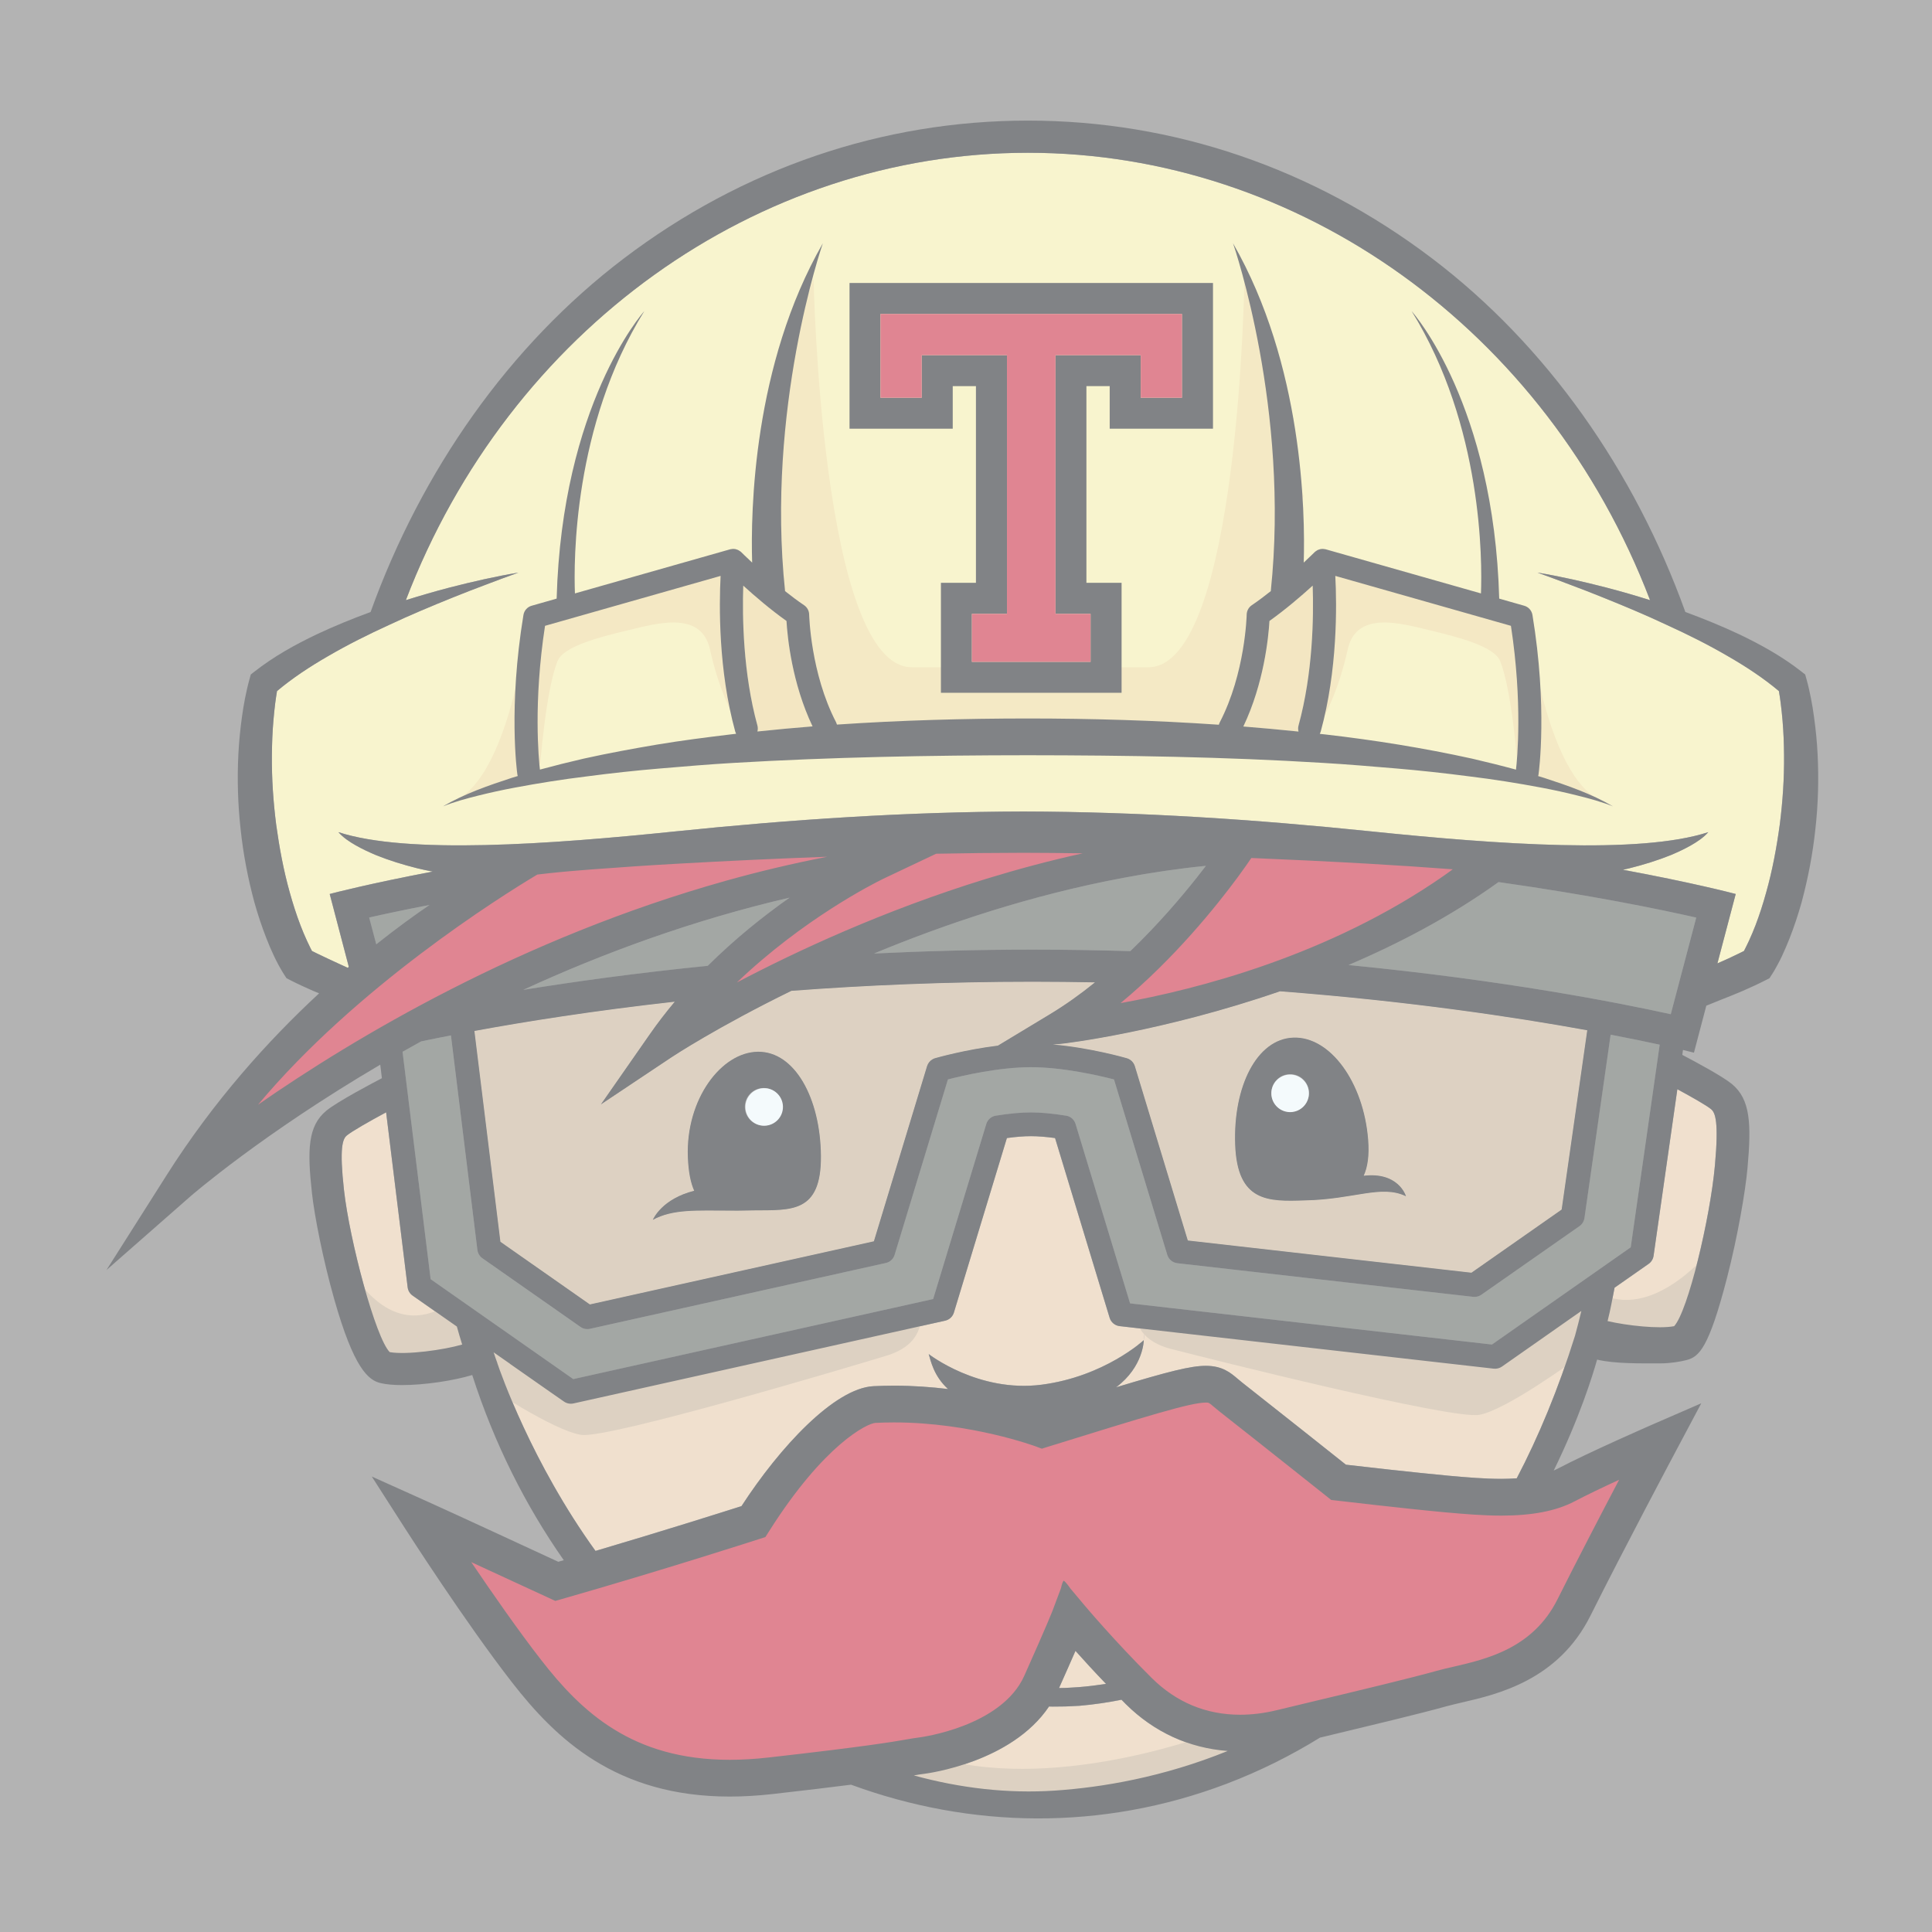 <svg opacity="0.6" enable-background="new 0 0 200 200" version="1.1" viewBox="0 0 200 200" xml:space="preserve" xmlns="http://www.w3.org/2000/svg"><rect x="0" y="0" width="200" height="200" fill="#808080" stroke="none"/><style type="text/css">
	.st0{fill:#CB3349;}
	.st1{fill:#F4EDAE;}
	.st2{fill:#E6CCAD;}
	.st3{fill:#656C67;}
	.st4{fill:#E5CAA3;}
	.st5{fill:#C7B39A;}
	.st6{fill:#EBD599;}
	.st7{fill:#2D3136;}
	.st8{fill:#EDF6FA;}
	.st9{opacity:0.8;}
	.st10{opacity:0.75;fill:#EBD599;}
</style><g transform="matrix(.886 0 0 .886 11.017 12.484)"><g fill="#cb3349"><path class="st0" d="m47.781 86.572s-31.118 21.903-32.335 30.247l2.335-.48s37.264-24.699 66.803-27.711l.669-3.749z"/><path class="st0" d="m96.629 83.442-24.511 17.385 1.325 1.063c.999-.806 43.539-13.798 43.539-13.798l8.969-5.623c-6.018.749-29.322.973-29.322.973z"/><path class="st0" d="m117.93 104.47c17.405 0 43.495-17.046 43.495-17.046l-8.434-1.605c-.417.417-13.6-.462-13.6-.462l-6.258-1.738-14.951 17.036-1.217 2.956c1.075-.437.965.859.965.859z"/></g><path class="st0" d="m174.73 158.83-5.377 1.514-24.843-.537-15.541-12.085-18.784 4.7-21.726-1.88-12.166 13.294-22.828 6.819-11.398-3.534c-.363-.313-.574-.494-.574-.494l5.116 12.527s11.588 12.424 18.061 13.885c6.472 1.461 18.165-.105 26.935-1.463 8.769-1.357 15.764-4.489 18.582-9.603 2.818-5.117 3.236-6.578 3.236-6.578s8.353 11.797 15.556 13.155c7.203 1.357 28.605-5.952 28.605-5.952s13.051-3.549 15.346-8.038c2.297-4.489 8.353-19.209 8.353-19.209zm-130.27 10.206c-.12-.055-.241-.111-.361-.166-.856-.739-1.556-1.343-2.013-1.736z" fill="#cb3349"/><path class="st1" d="m195.83 70.085c-.054-.671-.128-1.342-.21-2.009-.058-.473-.133-.967-.215-1.424-1.793-1.509-3.831-2.851-5.952-4.071-2.299-1.343-4.704-2.546-7.159-3.663-2.438-1.15-4.942-2.191-7.461-3.207-1.257-.51-2.525-1.005-3.798-1.477-1.269-.495-2.55-.956-3.835-1.424 2.697.447 5.366 1.059 8.015 1.741 1.723.446 3.437.945 5.14 1.477-12.112-31.655-41.07-52.27-72.687-52.27-31.622 0-60.577 20.615-72.686 52.27 1.703-.532 3.417-1.031 5.137-1.477 2.653-.682 5.323-1.294 8.018-1.741-1.289.468-2.567.929-3.84 1.424-1.267.472-2.536.967-3.798 1.477-2.519 1.016-5.016 2.057-7.46 3.207-2.45 1.117-4.857 2.32-7.156 3.663-2.121 1.219-4.157 2.562-5.957 4.071-.075.457-.151.951-.21 1.424-.081.667-.155 1.338-.21 2.009-.118 1.349-.166 2.703-.177 4.061-.027 2.713.156 5.426.5 8.11.37 2.692.864 5.366 1.595 7.951.36 1.295.768 2.572 1.24 3.808.237.617.495 1.225.764 1.816.134.294.274.585.413.864l.172.328c.199.101.408.204.607.3l1.204.575c.671.305 1.6.746 2.368 1.09.043-.037.086-.075.123-.114l-2.235-8.513c.474-.13 4.718-1.225 12.032-2.617-.59-.112-1.186-.241-1.772-.381-1.665-.414-3.309-.919-4.899-1.564-.79-.333-1.568-.697-2.309-1.115-.742-.426-1.472-.908-2.037-1.548 8.036 2.622 24.64 1.434 39.399-.091 13.499-1.391 27.029-2.293 40.63-2.32 13.602.027 27.137.929 40.63 2.32 14.766 1.525 31.37 2.713 39.405.091-.564.64-1.293 1.123-2.035 1.548-.741.418-1.519.782-2.308 1.115-1.592.645-3.234 1.15-4.899 1.564-.247.059-.496.113-.743.166 8.02 1.488 12.689 2.697 13.188 2.831l-2.138 8.11c.43-.194.864-.381 1.29-.574l1.202-.575c.2-.097.403-.199.607-.3l.166-.328c.146-.279.286-.57.419-.864.27-.591.528-1.199.764-1.816.473-1.236.882-2.513 1.241-3.808.731-2.585 1.225-5.259 1.595-7.951.345-2.685.526-5.398.501-8.11-.011-1.356-.06-2.71-.179-4.059z" fill="#f4edae"/><path class="st2" d="m116.79 182.66c-1.064.16-2.128.295-3.186.375-.682.033-1.404.102-2.059.102l-.242.005c.822-1.837 1.446-3.26 1.919-4.339.963 1.08 2.188 2.417 3.568 3.857z" fill="#e6ccad"/><path class="st2" d="m119.1 185.02c3.304 3.272 7.398 5.146 11.904 5.479-7.569 3.074-14.702 4.26-20.197 4.63-5.478.367-11.032-.279-16.474-1.771.456-.082.79-.14 1.193-.189.447-.054 10.206-1.327 14.605-7.868l.413.009 1.08-.009c.731 0 1.395-.06 2.094-.087 1.66-.144 3.283-.381 4.878-.703.167.171.333.338.504.509z" fill="#e6ccad"/><g fill="#656c67"><path class="st3" d="m128.46 87.071c-.317.413-.671.869-1.048 1.343-1.933 2.444-4.614 5.57-7.794 8.627-3.696-.114-7.494-.177-11.404-.177-6.46 0-12.655.171-18.537.457 8.311-3.449 18.296-6.818 29.109-8.842 3.158-.598 6.391-1.076 9.674-1.408z"/><path class="st3" d="m79.821 90.792c-2.966 2.084-6.317 4.744-9.566 7.971-8.321.833-15.578 1.842-21.567 2.81 9.207-4.232 19.713-8.127 31.133-10.781z"/><path class="st3" d="m181.48 107.97-3.384 23.679-16.212 11.355-42.283-4.807-6.365-20.961c-.151-.51-.581-.885-1.108-.971-1.567-.253-2.953-.382-4.108-.382-1.16 0-2.541.129-4.115.382-.522.086-.95.461-1.106.971l-6.209 20.45-42.047 9.357-16.662-11.672-3.283-26.572c.715-.404 1.441-.806 2.176-1.209 1.031-.222 2.191-.457 3.475-.704l3.094 25.073c.048.392.264.741.586.967l11.462 8.032c.236.16.516.246.795.246.101 0 .199-.01.306-.033l34.57-7.692c.119-.027.237-.069.344-.124.322-.171.575-.466.682-.827l6.225-20.498c1.67-.43 5.947-1.429 9.706-1.429 3.749 0 8.03.999 9.701 1.429l6.225 20.498c.161.532.624.912 1.176.977l34.57 3.927c.335.037.677-.05.952-.242l11.469-8.025c.31-.22.52-.566.573-.946l3.062-21.421c2.301.444 4.224.846 5.733 1.172z"/><path class="st3" d="m185.75 93.119-2.976 11.29c-6.086-1.342-19.456-3.975-37.654-5.747 5.946-2.535 12-5.715 17.531-9.69 10.829 1.53 18.78 3.169 23.099 4.147z"/></g><g fill="#e5caa3"><path class="st4" d="m63.841 128.44c2.357-1.274 5.021-1.085 9.19-1.079.447.011.908.005 1.39-.005.41-.005.822-.011 1.258-.022 4.296-.042 7.869.366 7.806-6.381-.065-6.746-3.062-12.198-7.354-12.155-4.297.037-8.454 5.564-8.197 12.306.07 1.756.328 3.023.742 3.937-3.745.938-4.777 3.254-4.835 3.399zm51.657-27.749c-1.665 1.349-3.421 2.61-5.249 3.712l-6.097 3.68c-3.824.466-7.143 1.412-7.331 1.467-.112.031-.219.079-.317.14-.296.171-.521.455-.629.794l-6.209 20.46-33.185 7.38-10.452-7.321-3.041-24.634c5.936-1.09 13.874-2.352 23.41-3.42-1.022 1.225-2.014 2.508-2.955 3.855l-5.677 8.149 8.266-5.511c.123-.086 5.387-3.549 13.998-7.761 8.582-.644 18.053-1.059 28.188-1.059 2.471-.001 4.895.027 7.28.069z"/><path class="st4" d="m151.84 125.68c-.042-.16-.945-2.873-4.942-2.397.461-1.003.666-2.356.521-4.21-.528-6.731-4.443-12.08-8.735-11.931-4.292.152-7.042 5.731-6.805 12.478.236 6.741 3.84 6.694 8.132 6.543 5.77-.107 8.939-1.88 11.829-.483zm21.18-19.385-2.992 20.944-10.539 7.379-33.141-3.766-6.183-20.363c-.14-.451-.494-.799-.945-.934-.205-.06-4.308-1.23-8.659-1.607l.795-.053c.687-.049 12.118-1.451 25.767-6.157 15.115 1.161 27.458 3.02 35.897 4.557z"/></g><g fill="#c7b39a"><path class="st5" d="m63.841 128.44c2.357-1.274 5.021-1.085 9.19-1.079.447.011.908.005 1.39-.005.41-.005.822-.011 1.258-.022 4.296-.042 7.869.366 7.806-6.381-.065-6.746-3.062-12.198-7.354-12.155-4.297.037-8.454 5.564-8.197 12.306.07 1.756.328 3.023.742 3.937-3.745.938-4.777 3.254-4.835 3.399zm51.657-27.749c-1.665 1.349-3.421 2.61-5.249 3.712l-6.097 3.68c-3.824.466-7.143 1.412-7.331 1.467-.112.031-.219.079-.317.14-.296.171-.521.455-.629.794l-6.209 20.46-33.185 7.38-10.452-7.321-3.041-24.634c5.936-1.09 13.874-2.352 23.41-3.42-1.022 1.225-2.014 2.508-2.955 3.855l-5.677 8.149 8.266-5.511c.123-.086 5.387-3.549 13.998-7.761 8.582-.644 18.053-1.059 28.188-1.059 2.471-.001 4.895.027 7.28.069z"/><path class="st5" d="m151.84 125.68c-.042-.16-.945-2.873-4.942-2.397.461-1.003.666-2.356.521-4.21-.528-6.731-4.443-12.08-8.735-11.931-4.292.152-7.042 5.731-6.805 12.478.236 6.741 3.84 6.694 8.132 6.543 5.77-.107 8.939-1.88 11.829-.483zm21.18-19.385-2.992 20.944-10.539 7.379-33.141-3.766-6.183-20.363c-.14-.451-.494-.799-.945-.934-.205-.06-4.308-1.23-8.659-1.607l.795-.053c.687-.049 12.118-1.451 25.767-6.157 15.115 1.161 27.458 3.02 35.897 4.557z"/></g><g fill="#e6ccad"><path class="st2" d="m187.48 115.5c.508.419.911 1.504.456 6.558-.559 6.188-3.16 17.049-4.771 18.8-1.778.344-5.505-.064-7.778-.595.393-1.559.505-2.306.822-3.9l3.975-2.781c.317-.22.526-.566.58-.941l2.778-19.466c1.686.912 3.421 1.899 3.938 2.325z"/><path class="st2" d="m40.937 140.91c.199.704.408 1.407.624 2.1-2.139.628-6.495 1.23-8.465.886-1.633-1.645-4.679-12.966-5.345-18.978-.543-4.871-.162-5.924.333-6.334.575-.483 2.728-1.708 4.593-2.707l2.519 20.449c.048.393.257.741.586.967z"/><path class="st2" d="m121.35 141.19-.151 1.305s-4.581 4.248-11.956 5.199c-7.375.95-13.171-3.582-13.171-3.582.242.788.586 2.567 2.256 4.086-1.965-.235-4.087-.393-6.313-.393-.804 0-1.616.023-2.401.061-4.539.237-10.924 7.1-15.414 14.014-2.203.697-9.089 2.883-17.06 5.237-7.44-10.309-11.098-20.842-11.469-21.932l.005-.006c-.15-.419-.301-.839-.441-1.268l1.913 1.338v.005l4.726 3.309 1.58 1.101c.236.167.515.253.794.253.102 0 .204-.011.305-.031l43.435-9.67c.487-.107.881-.473 1.025-.95l6.194-20.39c1.069-.145 2.008-.22 2.814-.22.801 0 1.746.075 2.815.22l6.374 20.997c.162.532.624.919 1.171.977z"/><path class="st2" d="m170.93 140.07 1.402-.984c-.232.973-.484 1.94-.747 2.896-1.949 6.248-4.25 11.774-6.805 16.656-.565.039-1.161.061-1.8.061-1.972 0-3.986-.167-6.215-.371-3.868-.355-10.007-1.058-11.946-1.283-1.67-1.332-7.385-5.873-12.14-9.615-.187-.151-.348-.291-.505-.42-.837-.708-1.789-1.513-3.717-1.513-1.751 0-4.308.638-10.489 2.508 3.212-2.401 3.233-5.5 3.233-5.5l.151-1.305 40.748 4.629c.332.038.676-.048.955-.241l4.094-2.868z"/></g><path class="st6" d="m140.94 54.337c.124 3.625.033 10.194-1.655 16.345-.068.237-.058.479 0 .704-2.148-.226-4.297-.419-6.446-.591 2.412-5.054 2.938-10.436 3.052-12.332 1.852-1.317 3.696-2.896 5.049-4.126z" fill="#ebd599"/><path class="st6" d="m79.456 58.462c.112 1.896.638 7.267 3.046 12.317-2.149.171-4.297.37-6.441.596.058-.221.065-.457 0-.694-1.686-6.139-1.772-12.714-1.654-16.345 1.353 1.231 3.19 2.81 5.049 4.126z" fill="#ebd599"/><path class="st7" d="m151.84 125.68c-2.89-1.396-6.059.377-11.828.484-4.292.151-7.896.198-8.132-6.543-.237-6.747 2.513-12.326 6.805-12.478 4.292-.15 8.207 5.2 8.735 11.931.145 1.854-.06 3.207-.521 4.21 3.996-.477 4.899 2.235 4.941 2.396zm-13.488-9.878c1.209-.027 2.175-1.026 2.154-2.235-.021-1.214-1.02-2.181-2.235-2.153-1.213.02-2.175 1.02-2.152 2.234.021 1.208 1.02 2.176 2.233 2.154z" fill="#2d3136"/><circle class="st8" transform="matrix(1 -.018 .018 1 -2.053 2.546)" cx="138.31" cy="113.6" r="2.194" fill="#edf6fa"/><path class="st7" d="m83.484 120.95c.063 6.747-3.509 6.339-7.806 6.381-.435.011-.848.016-1.258.022-.482.011-.944.016-1.39.005-4.168-.005-6.833-.194-9.19 1.079.058-.145 1.09-2.461 4.835-3.4-.414-.914-.673-2.181-.742-3.937-.257-6.741 3.9-12.269 8.197-12.306 4.292-.042 7.289 5.411 7.354 12.156zm-6.634-3.529c1.209-.031 2.165-1.043 2.133-2.251-.033-1.214-1.041-2.17-2.25-2.137-1.215.031-2.172 1.041-2.139 2.25.032 1.215 1.042 2.171 2.256 2.138z" fill="#2d3136"/><circle class="st8" transform="matrix(1 -.026 .026 1 -2.936 2.011)" cx="76.79" cy="115.23" r="2.195" fill="#edf6fa"/><g class="st9" fill="#ebd599" opacity=".8"><path class="st6" d="m50.691 75.155s.667-8.692 2.03-12.023c.702-1.717 4.996-2.81 8.276-3.591 3.278-.78 8.508-2.342 9.524 2.264 1.015 4.606 2.653 7.963 3.746 9.446l-1.404-18.97-22.562 5.464-1.484 16.786.703 1.327 1.171-.703"/><path class="st6" d="m164.86 75.155s-.666-8.692-2.029-12.023c-.703-1.717-4.997-2.81-8.275-3.591-3.28-.78-8.51-2.342-9.526 2.264-1.013 4.606-2.654 7.963-3.748 9.446l1.407-18.97 22.562 5.464 1.483 16.786-.703 1.327-1.171-.703"/></g><g fill="#ebd599"><path class="st10" d="m132.96 18.378s-.598 45.49-11.224 45.49h-27.627c-10.626 0-11.484-45.47-11.484-45.47l-5.22 15.438.085 21.183 3.707 2.947 1.685 9.096 2.357 5.307 45.482.084 2.105-3.791 1.769-6.4.254-4.043 5.023-14.341z" opacity=".75"/><path class="st10" d="m166.43 60.794s2.187 15.692 7.974 18.522c5.788 2.829 0 0 0 0l-8.103-2.444z" opacity=".75"/><path class="st10" d="m48.908 60.794s-2.187 15.692-7.975 18.522c-5.788 2.829 0 0 0 0l8.104-2.444z" opacity=".75"/></g><path class="st7" d="m167.99 76.8c2.755.902 5.526 1.858 8.036 3.325-1.343-.532-2.729-.913-4.126-1.257-1.391-.355-2.793-.655-4.201-.924-2.82-.531-5.65-.982-8.498-1.327-2.841-.37-5.687-.682-8.546-.924-2.858-.241-5.709-.483-8.573-.65-11.446-.704-22.924-.88-34.41-.892-11.483.006-22.962.221-34.409.897-2.862.166-5.715.409-8.572.651-2.857.241-5.71.548-8.546.923-2.847.345-5.678.796-8.498 1.327-1.407.264-2.81.57-4.206.919-1.391.344-2.783.725-4.126 1.257 2.509-1.466 5.28-2.427 8.041-3.331.232-.075.467-.139.703-.214-.015-.059-.032-.113-.043-.177-.048-.317-1.069-7.859.709-18.645.086-.516.456-.935.962-1.075l2.917-.831c.634-22.625 9.952-33.266 10.243-33.594-8.326 13.397-8.25 29.286-8.106 32.986l18.128-5.152c.016-.005.026-.005.042-.01.076-.016.151-.027.226-.032.021 0 .049-.006.075-.006.092-.005.195.006.297.027.015 0 .031.011.053.016.075.016.145.042.224.075.033.016.054.033.086.049.058.033.119.07.177.112.016.011.034.016.049.033.011.011.021.022.032.032.016.016.037.027.054.044.012.016.494.493 1.262 1.209-.182-5.973.102-23.108 8.262-37.31-.172.498-6.646 19.428-4.415 40.645.724.58 1.486 1.149 2.229 1.649.359.247.58.655.585 1.09.006.07.161 6.833 3.148 12.586.042.086.074.177.102.268 7.429-.505 14.878-.709 22.312-.714 7.436.005 14.88.22 22.307.731.027-.097.06-.193.109-.285 2.986-5.753 3.142-12.516 3.142-12.586.01-.436.231-.843.591-1.09.741-.5 1.493-1.069 2.224-1.649 2.234-21.217-4.24-40.147-4.411-40.645 8.153 14.201 8.444 31.336 8.262 37.31.762-.715 1.246-1.192 1.261-1.209.016-.016.039-.027.053-.044.012-.01.018-.021.033-.032.016-.016.033-.022.049-.033.06-.042.119-.079.177-.118.028-.01.054-.027.081-.043.081-.033.155-.059.236-.08.016 0 .033-.011.049-.011.096-.021.2-.032.296-.027.027 0 .049.006.07.006.075.005.156.016.231.032.012.006.028.006.042.01l18.129 5.152c.146-3.7.221-19.59-8.104-32.986.289.328 9.609 10.969 10.237 33.594l2.922.831c.499.14.875.559.962 1.075 1.777 10.786.752 18.328.708 18.645-.01.065-.026.124-.042.182.239.07.47.139.707.215zm-3.297-.968c.14-1.207.789-7.809-.591-16.801l-20.52-5.833c.184 3.475.265 11.012-1.707 18.199-.026.086-.058.172-.101.258.203.021.408.037.606.064 5.769.661 11.511 1.584 17.189 2.83 1.712.398 3.426.823 5.124 1.283zm-25.409-5.151c1.688-6.15 1.779-12.72 1.655-16.345-1.353 1.23-3.197 2.809-5.049 4.125-.114 1.896-.64 7.278-3.052 12.332 2.149.173 4.298.366 6.446.591-.058-.224-.068-.465 0-.703zm-56.78.098c-2.408-5.05-2.934-10.422-3.046-12.317-1.858-1.316-3.696-2.895-5.049-4.125-.119 3.631-.032 10.206 1.654 16.345.065.237.058.473 0 .694 2.145-.227 4.292-.425 6.441-.597zm-8.933.864c-.039-.075-.07-.161-.098-.247-1.975-7.187-1.889-14.723-1.712-18.199l-20.514 5.833c-1.38 8.982-.736 15.583-.597 16.797 1.703-.462 3.411-.887 5.131-1.284 2.835-.628 5.693-1.154 8.556-1.638 2.869-.478 5.747-.843 8.626-1.192.205-.027.404-.042.608-.07z" fill="#2d3136"/><g id="XMLID_1_"><path class="st7" d="m129.29 18.973v17.025h-12.068v-4.974h-2.72v22.981h4.109v12.85h-21.109v-12.85h4.092v-22.98h-2.711v4.974h-12.06v-17.026zm-3.626 13.408v-9.789h-35.224v9.789h4.816v-4.974h9.964v30.225h-4.1v5.606h13.865v-5.606h-4.1v-30.225h9.964v4.974z" fill="#2d3136"/><polygon class="st0" points="101.12 57.632 105.22 57.632 105.22 27.407 95.259 27.407 95.259 32.381 90.443 32.381 90.443 22.591 110.89 22.591 120.41 22.591 125.67 22.591 125.67 32.381 120.85 32.381 120.85 27.407 110.89 27.407 110.89 57.632 114.99 57.632 114.99 63.238 101.12 63.238" fill="#cb3349"/></g><path class="st3" d="m30.694 93.119c1.759-.399 4.136-.907 7.051-1.47-1.791 1.221-3.909 2.754-6.222 4.597z" fill="#656c67"/><g fill="#c7b39a"><path class="st5" d="m95.111 139.78s.492 3.165-3.938 4.519c-4.428 1.355-32.482 9.716-35.682 9.263-3.199-.451-11.319-5.874-11.319-5.874l-1.969-7.004 12.016 7.492z"/><path class="st5" d="m120.24 139.17s-.354 3.182 4.131 4.345c4.484 1.161 32.875 8.295 36.05 7.704 3.176-.591 11.053-6.361 11.053-6.361l1.663-7.084-11.045 6.588z"/><path class="st5" d="m28.412 133.96s3.887 7.775 10.166 5.083l4.485 1.645-.448 3.29-9.419 1.195-2.541-1.494z"/><path class="st5" d="m187.55 131.82s-6.353 8.115-12.632 5.424l-2.019 1.302.448 3.289 9.419 1.196 2.54-1.495z"/><path class="st5" d="m89.279 192.9s23.03 11.611 49.106-4.188l-8.374-.571s-18.272 7.232-32.738 3.235z"/></g><path class="st7" d="m112.63 171.51 1.594 1.899c.036.046 3.577 4.26 7.906 8.552 2.879 2.853 6.357 4.297 10.343 4.297 1.361 0 2.791-.175 4.235-.523 1.34-.326 2.796-.673 4.287-1.03 5.384-1.287 11.482-2.749 14.438-3.577.585-.166 1.238-.315 1.925-.472 3.935-.909 9.329-2.163 12.187-7.889 2.149-4.297 5.047-9.874 7.197-13.961-1.863.859-3.816 1.79-5.203 2.52-2.138 1.123-4.938 1.667-8.558 1.667-2.152 0-4.266-.181-6.605-.389-4.675-.43-12.586-1.361-12.667-1.372l-.606-.067-.478-.383c-.071-.052-7.003-5.575-12.606-9.981-.227-.186-.434-.358-.621-.513-.59-.503-.59-.503-.942-.503-1.797 0-7.02 1.62-18.462 5.167l-.703.223-.689-.26c-.078-.026-7.585-2.81-16.581-2.81-.736 0-1.47.019-2.185.056-.901.046-5.958 2.448-12.425 12.68l-.419.657-.741.238c-.107.037-11.238 3.63-23.042 7.005l-.766.218-.725-.337c-.077-.031-4.696-2.174-9.091-4.194 2.397 3.541 5.462 7.958 8.159 11.422 4.711 6.067 10.649 11.674 22.034 11.674 1.428 0 2.945-.088 4.503-.265 11.581-1.309 14.563-1.837 16.168-2.117.543-.092.973-.171 1.522-.238.088-.011 9.571-1.237 12.232-7.206 2.744-6.134 3.298-7.595 3.319-7.651l.968-2.583s.12-.669.317-.877c0 .005 0 .005.005.005l.019.016c.305.219.757.902.757.902zm-72.127-115.8c-2.516 1.014-5.016 2.06-7.46 3.209-2.449 1.119-4.856 2.32-7.155 3.66-2.121 1.222-4.157 2.563-5.954 4.076-.077.455-.149.952-.211 1.423-.078.667-.156 1.336-.208 2.009-.119 1.346-.166 2.703-.18 4.059-.026 2.713.16 5.426.502 8.112.372 2.692.864 5.369 1.594 7.952.363 1.295.767 2.573 1.243 3.804.233.623.492 1.228.762 1.818.134.294.274.585.413.864l.172.326c.201.104.409.207.605.3l1.206.574c.673.311 1.6.751 2.366 1.093.046-.037.088-.078.124-.114l-2.231-8.511c.471-.129 4.717-1.227 12.032-2.619-.59-.109-1.191-.238-1.775-.379-1.662-.413-3.309-.921-4.898-1.563-.787-.336-1.569-.699-2.309-1.119-.741-.425-1.471-.905-2.035-1.547 8.035 2.624 24.637 1.433 39.398-.088 13.501-1.393 27.028-2.293 40.628-2.325 13.6.031 27.138.931 40.63 2.325 14.77 1.522 31.374 2.713 39.406.088-.564.642-1.293 1.122-2.034 1.547-.739.42-1.522.782-2.309 1.119-1.595.642-3.236 1.149-4.903 1.563-.244.056-.492.114-.741.166 8.02 1.486 12.689 2.697 13.186 2.832l-2.138 8.107c.43-.192.864-.377 1.288-.574l1.207-.574c.196-.094.404-.196.606-.3l.166-.326c.144-.279.284-.57.419-.864.27-.591.528-1.196.767-1.818.471-1.231.879-2.51 1.236-3.804.731-2.583 1.228-5.26 1.595-7.952.346-2.686.528-5.4.502-8.112-.01-1.356-.062-2.713-.176-4.059-.057-.673-.13-1.341-.213-2.009-.057-.471-.135-.968-.213-1.423-1.797-1.513-3.831-2.853-5.954-4.076-2.299-1.34-4.704-2.541-7.159-3.66-2.438-1.149-4.943-2.195-7.46-3.209-1.259-.508-2.528-1.005-3.801-1.476-1.267-.491-2.552-.956-3.835-1.423 2.696.445 5.369 1.06 8.013 1.739 1.724.446 3.444.948 5.141 1.481-12.11-31.658-41.07-52.272-72.685-52.272-31.622 0-60.576 20.614-72.684 52.272 1.702-.533 3.416-1.035 5.135-1.481 2.651-.678 5.322-1.294 8.02-1.739-1.29.466-2.568.931-3.842 1.423-1.268.47-2.535.967-3.799 1.475zm159.43 18.316c.146 2.914.068 5.833-.258 8.733-.305 2.894-.854 5.762-1.619 8.605-.4 1.414-.86 2.811-1.404 4.198-.275.693-.569 1.383-.89 2.071-.161.341-.331.678-.523 1.025l-.284.512c-.104.186-.187.326-.348.574l-.294.457-.461.237c-.492.254-.895.445-1.342.653l-1.298.585c-.871.372-1.745.724-2.62 1.065-.611.239-1.15.457-1.662.674l-1.444 5.487c-.036-.009-.471-.12-1.283-.315l-.078.574c1.594.833 4.726 2.522 5.793 3.403 2.148 1.775 2.299 4.587 1.823 9.841-.244 2.697-1.139 7.946-2.381 12.767-2.144 8.298-3.283 9.273-4.753 9.649-.746.192-1.894.383-3.008.383-2.266 0-5.353.063-7.429-.439-.533 1.888-2.055 6.812-5.068 12.962.151-.073.3-.135.435-.207 3.717-1.952 10.861-5.064 11.162-5.199l5.643-2.452-2.89 5.435c-.067.118-6.264 11.773-10.059 19.383-3.769 7.538-10.835 9.179-15.065 10.151-.637.151-1.241.291-1.733.425-3.035.854-9.18 2.319-14.599 3.623-.064.016-.13.033-.197.042-3.335 2.061-6.974 3.899-10.955 5.411-14.568 5.518-29.923 5.208-43.844.092-2.261.291-5.234.647-9.193 1.097-1.72.192-3.392.291-4.985.291-13.264 0-20.294-6.736-25.425-13.331-5.493-7.062-12.212-17.546-12.497-17.985l-3.896-6.077 6.585 2.961c3.152 1.419 12.524 5.757 15.205 7 .217-.061.43-.124.642-.186-4.457-6.357-8.112-13.605-10.695-21.634-2.195.662-5.576 1.175-8.206 1.175-.961 0-1.822-.072-2.484-.228-1.471-.336-3.148-1.754-5.431-9.795-1.325-4.668-2.314-9.764-2.603-12.387-.57-5.121-.466-7.864 1.662-9.636 1.283-1.071 5.611-3.344 6.507-3.809l-.192-1.58c-13.75 8.08-21.991 15.22-22.157 15.366l-9.833 8.629 7.005-11.047c5.544-8.755 11.948-15.832 17.84-21.284-.244-.098-.471-.196-.71-.294l-1.299-.585c-.445-.208-.849-.399-1.34-.653l-.461-.237-.295-.457c-.166-.249-.238-.388-.347-.574l-.29-.512c-.181-.347-.358-.684-.518-1.025-.327-.689-.621-1.378-.89-2.071-.544-1.387-1.005-2.784-1.404-4.198-.771-2.843-1.315-5.71-1.62-8.605-.321-2.9-.404-5.819-.259-8.733.078-1.455.218-2.909.419-4.354.104-.725.213-1.45.358-2.17.15-.734.296-1.418.518-2.221l.155-.564.404-.317c2.294-1.802 4.768-3.163 7.284-4.369 2.071-.973 4.183-1.833 6.311-2.616 5.943-16.493 16.162-31.118 29.591-41.311 13.885-10.535 30.212-16.105 47.219-16.105s33.334 5.57 47.218 16.106c13.43 10.193 23.649 24.819 29.588 41.307 2.133.787 4.24 1.641 6.316 2.62 2.515 1.206 4.99 2.567 7.283 4.369l.404.317.156.564c.227.803.372 1.487.517 2.221.146.72.26 1.445.357 2.17.203 1.443.348 2.897.419 4.352zm-11.995 48.031c.456-5.052.058-6.139-.455-6.554-.513-.43-2.247-1.412-3.935-2.329l-2.779 19.464c-.052.378-.265.721-.58.942l-3.977 2.781c-.315 1.593-.429 2.345-.817 3.903 2.273.528 5.999.938 7.775.595 1.612-1.748 4.214-12.61 4.768-18.802zm-5.161-17.648 2.977-11.29c-4.318-.978-12.27-2.615-23.1-4.148-5.53 3.976-11.582 7.155-17.53 9.691 18.199 1.771 31.57 4.406 37.653 5.747zm-4.68 27.237 3.385-23.676c-1.506-.326-3.431-.729-5.731-1.169l-3.059 21.422c-.057.378-.265.725-.575.943l-11.472 8.023c-.27.192-.616.28-.947.243l-34.572-3.929c-.554-.063-1.015-.446-1.176-.973l-6.227-20.5c-1.668-.431-5.949-1.43-9.696-1.43-3.764 0-8.041.999-9.708 1.43l-6.228 20.5c-.109.356-.358.653-.682.822-.104.057-.223.098-.343.125l-34.572 7.692c-.109.022-.202.033-.306.033-.279 0-.559-.083-.792-.25l-11.467-8.029c-.321-.223-.534-.575-.585-.968l-3.091-25.072c-1.284.249-2.443.487-3.479.703-.734.405-1.46.809-2.174 1.213l3.281 26.568 16.666 11.675 42.047-9.354 6.207-20.449c.156-.514.585-.892 1.108-.975 1.574-.253 2.95-.382 4.116-.382 1.153 0 2.536.129 4.105.382.528.083.957.461 1.108.975l6.366 20.956 42.282 4.808zm-8.07-4.411 2.992-20.948c-8.439-1.536-20.78-3.394-35.897-4.554-13.647 4.707-25.077 6.108-25.766 6.155l-.797.057c4.353.374 8.454 1.544 8.66 1.605.452.135.804.481.944.933l6.186 20.366 33.138 3.764zm2.303 11.845-1.404.983-3.779 2.651-4.095 2.868c-.279.192-.621.28-.954.243l-40.746-4.633-2.966-.337c-.549-.063-1.01-.446-1.171-.977l-6.377-20.998c-1.066-.145-2.014-.219-2.81-.219-.809 0-1.751.073-2.817.219l-6.192 20.392c-.145.476-.538.839-1.025.946l-43.435 9.672c-.103.02-.206.03-.305.03-.279 0-.559-.083-.798-.253l-1.578-1.098-4.726-3.307v-.011l-1.91-1.335c.135.43.289.85.441 1.268l-.006.006c.368 1.092 4.028 11.622 11.467 21.929 7.967-2.35 14.858-4.535 17.057-5.234 4.488-6.917 10.877-13.777 15.418-14.014.781-.037 1.595-.061 2.402-.061 2.221 0 4.344.16 6.31.393-1.671-1.517-2.013-3.298-2.256-4.085 0 0 5.793 4.53 13.17 3.584 7.378-.953 11.959-5.204 11.959-5.204s-.021 3.102-3.236 5.503c6.182-1.869 8.739-2.511 10.489-2.511 1.931 0 2.883.808 3.717 1.519.161.129.322.268.507.419 4.753 3.742 10.468 8.283 12.141 9.614 1.936.227 8.075.926 11.943 1.283 2.23.201 4.245.372 6.217.372.637 0 1.233-.026 1.797-.063 2.558-4.88 4.857-10.411 6.808-16.653.261-.96.516-1.928.743-2.901zm-15.034-51.593c-.01-.006-.02-.012-.031-.012-3.272-.243-6.543-.466-9.826-.651-4.555-.26-9.112-.477-13.667-.668-.265.394-.802 1.17-1.574 2.225-2.479 3.355-7.398 9.51-13.704 14.729 8.926-1.6 24.409-5.56 37.803-14.905.336-.238.668-.486.999-.718zm-29.876.926c.377-.471.729-.926 1.044-1.34-3.281.331-6.512.808-9.67 1.408-10.814 2.024-20.801 5.389-29.11 8.837 5.887-.285 12.078-.455 18.54-.455 3.908 0 7.708.067 11.404.176 3.179-3.056 5.861-6.182 7.792-8.626zm3.587 102.08c-4.503-.332-8.598-2.205-11.903-5.477-.171-.175-.336-.343-.502-.512-1.598.321-3.219.559-4.881.704-.698.026-1.361.087-2.091.087l-1.083.011-.413-.011c-4.396 6.539-14.159 7.813-14.605 7.87-.403.046-.734.103-1.191.186 5.442 1.491 10.996 2.138 16.474 1.77 5.492-.367 12.627-1.558 20.195-4.628zm-17.4-7.461c1.056-.083 2.117-.218 3.184-.378-1.383-1.438-2.604-2.775-3.568-3.857-.471 1.082-1.096 2.505-1.92 4.339h.243c.658.001 1.378-.071 2.061-.104zm-3.354-78.632c1.827-1.103 3.582-2.366 5.249-3.712-2.387-.041-4.809-.072-7.278-.072-10.137 0-19.606.415-28.189 1.061-8.61 4.209-13.875 7.672-13.998 7.76l-8.268 5.514 5.679-8.149c.937-1.353 1.931-2.636 2.956-3.857-9.536 1.066-17.477 2.329-23.41 3.422l3.038 24.632 10.453 7.321 33.184-7.378 6.212-20.464c.104-.337.331-.621.627-.793.098-.063.202-.109.315-.14.192-.052 3.51-.999 7.336-1.465zm3.816-18.788c-2.31-.036-4.623-.057-6.933-.062h-.005c-3.39.005-6.787.041-10.189.109l-6.269 2.971c-.005.005-.041.021-.088.048-.942.46-9.174 4.613-16.919 12.021 6.943-3.65 17.146-8.418 29.153-12.115 3.597-1.102 7.366-2.118 11.25-2.972zm-43.814 13.144c3.251-3.225 6.605-5.886 9.567-7.967-11.415 2.651-21.923 6.543-31.128 10.778 5.989-.968 13.242-1.977 21.561-2.811zm2.159-9.949c3.825-1.072 7.771-2.009 11.813-2.796-5.798.212-11.6.481-17.393.808-3.366.186-6.715.414-10.065.667-1.678.129-3.345.263-5.007.445-.476.046-.942.098-1.418.16-4.369 2.614-21.127 13.134-32.631 26.889 11.179-7.769 30.654-19.443 54.701-26.173zm-30.85 54.197c-.218-.693-.424-1.398-.621-2.102l-5.162-3.612c-.327-.228-.534-.575-.586-.969l-2.516-20.449c-1.864.999-4.017 2.225-4.592 2.707-.497.409-.875 1.46-.336 6.332.668 6.01 3.712 17.333 5.348 18.979 1.968.347 6.327-.258 8.465-.886zm-3.815-51.36c-2.915.564-5.292 1.071-7.051 1.47l.829 3.127c2.313-1.844 4.431-3.376 6.222-4.597z" fill="#2d3136"/></g></svg>

